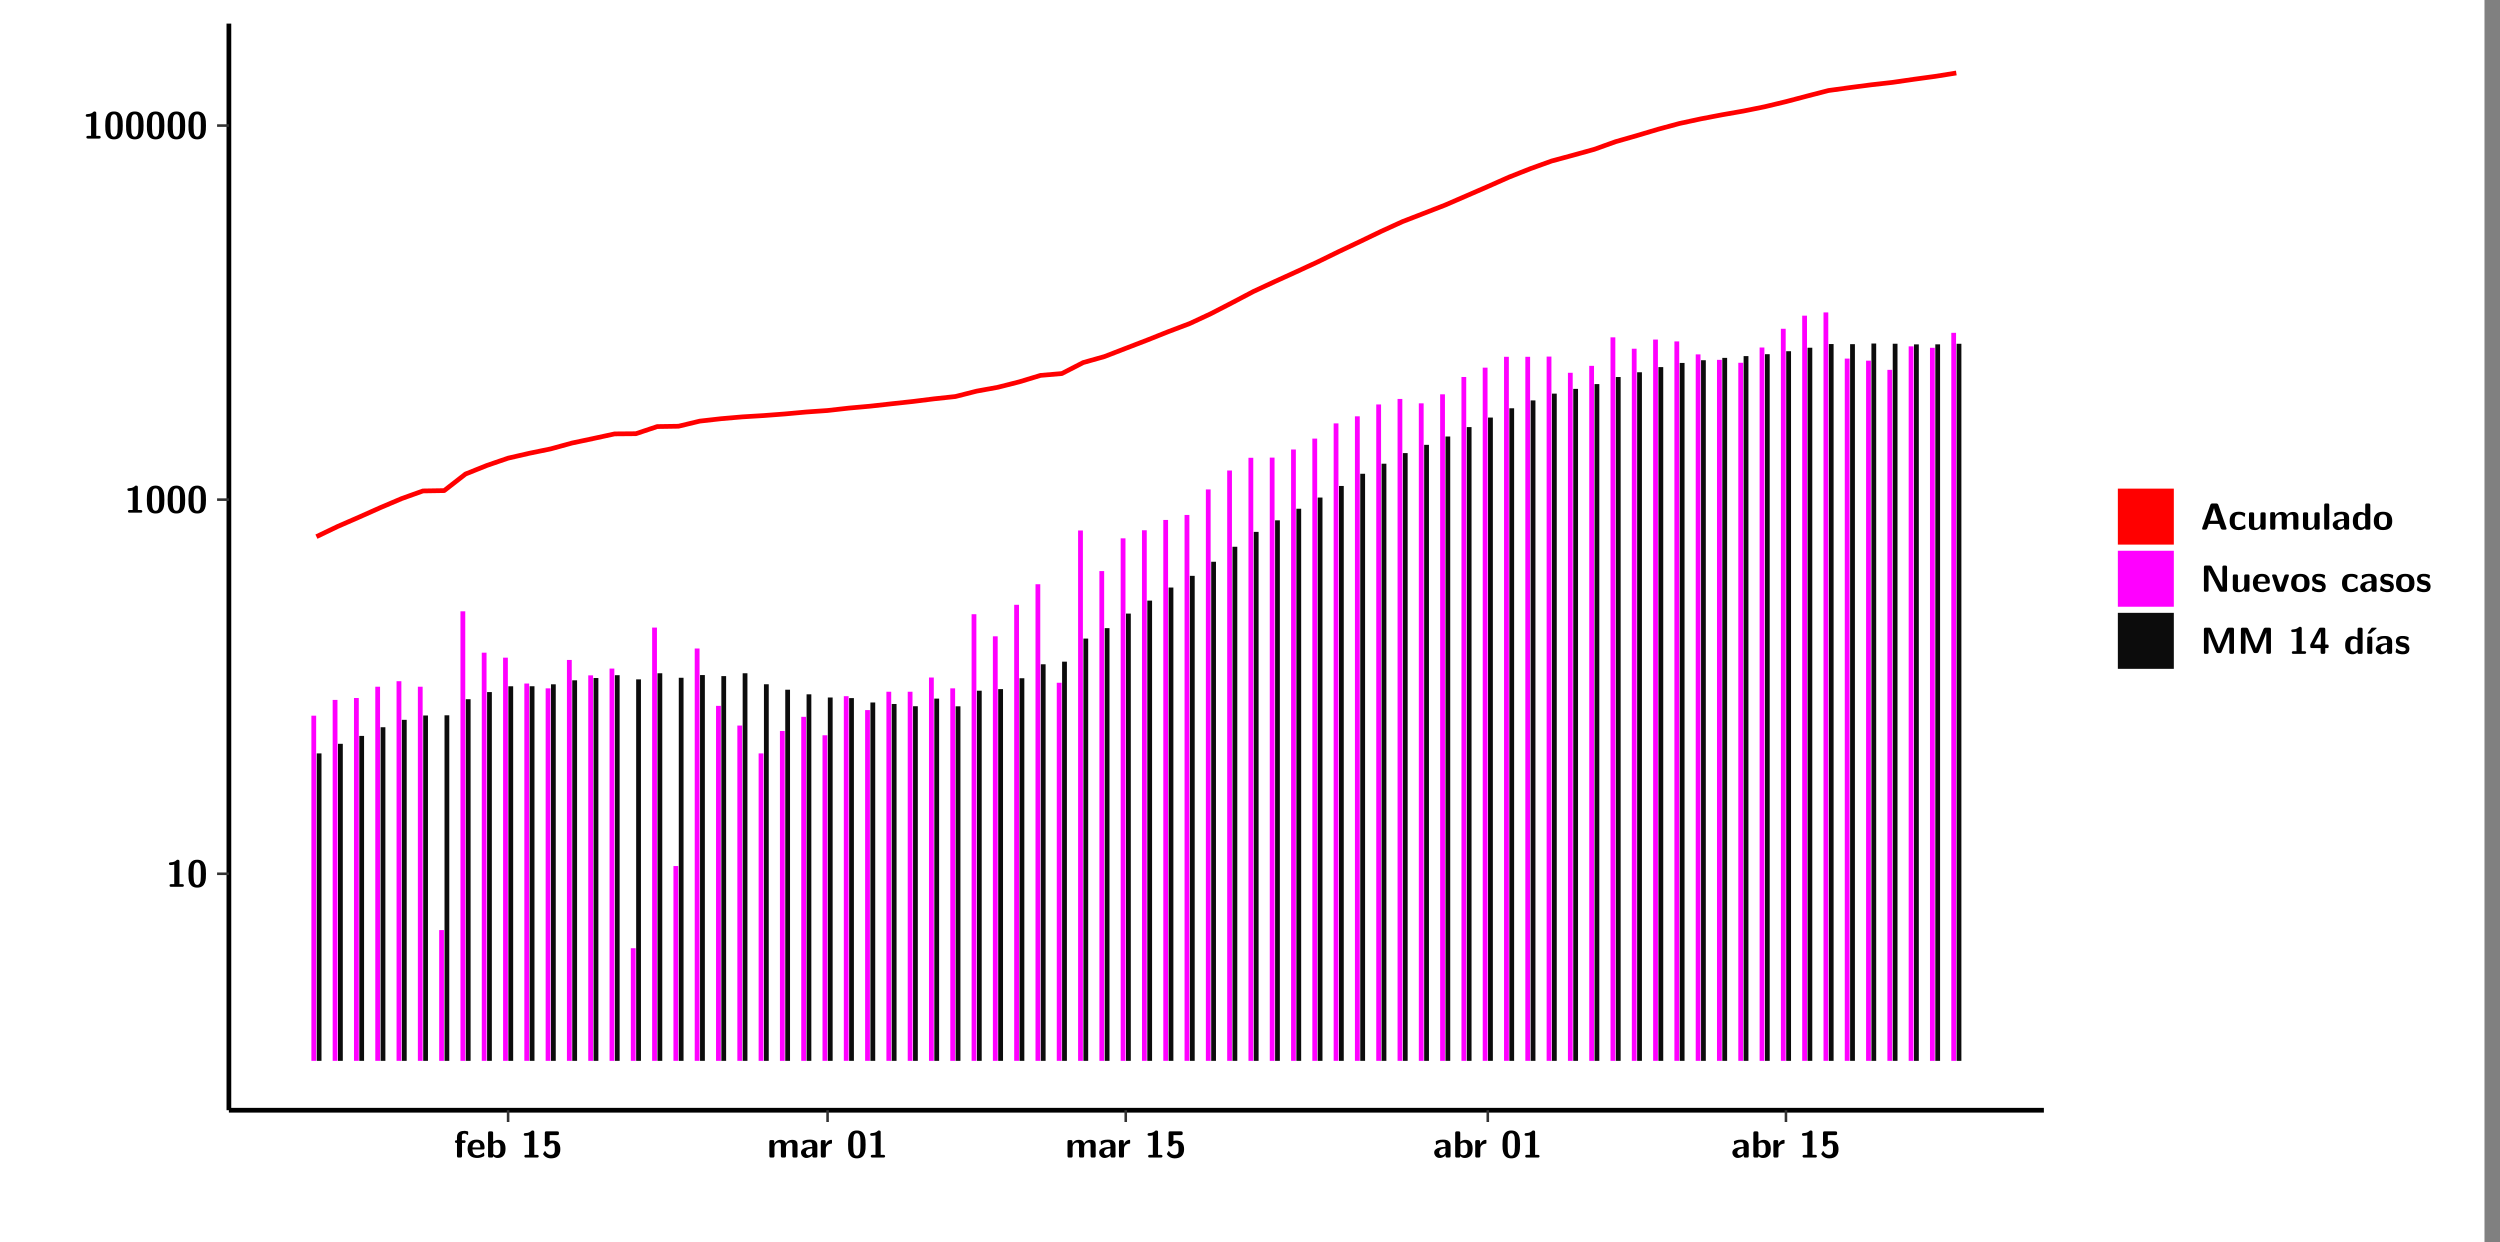 <?xml version="1.0" encoding="UTF-8"?>
<svg xmlns="http://www.w3.org/2000/svg" xmlns:xlink="http://www.w3.org/1999/xlink" width="579.653pt" height="288pt" viewBox="0 0 579.653 288" version="1.1">
<rect x="0" y="0" width="579.653" height="288" fill="#808080" stroke="none"/>
<defs>
<g>
<symbol overflow="visible" id="glyph0-0">
<path style="stroke:none;" d=""/>
</symbol>
<symbol overflow="visible" id="glyph0-1">
<path style="stroke:none;" d="M 3.109 -5.859 C 3.109 -6.016 3.109 -6.281 2.719 -6.281 C 2.547 -6.281 2.516 -6.266 2.406 -6.156 C 2.25 -6.016 1.922 -5.688 1.047 -5.672 C 0.891 -5.672 0.672 -5.609 0.672 -5.359 C 0.672 -5.047 0.969 -5.047 1.094 -5.047 C 1.344 -5.047 1.656 -5.078 1.906 -5.156 L 1.906 -0.625 L 1.234 -0.625 C 1.109 -0.625 0.812 -0.625 0.812 -0.312 C 0.812 0 1.109 0 1.234 0 L 3.719 0 C 3.828 0 4.141 0 4.141 -0.312 C 4.141 -0.625 3.828 -0.625 3.719 -0.625 L 3.109 -0.625 Z M 3.109 -5.859 "/>
</symbol>
<symbol overflow="visible" id="glyph0-2">
<path style="stroke:none;" d="M 4.438 -3 C 4.438 -4.203 4.438 -6.281 2.406 -6.281 C 0.375 -6.281 0.375 -4.219 0.375 -3 C 0.375 -1.812 0.375 0.188 2.406 0.188 C 4.438 0.188 4.438 -1.781 4.438 -3 Z M 2.406 -0.438 C 1.75 -0.438 1.656 -1.25 1.625 -1.484 C 1.562 -1.953 1.562 -2.766 1.562 -3.125 C 1.562 -3.641 1.562 -4.203 1.625 -4.641 C 1.641 -4.875 1.734 -5.641 2.406 -5.641 C 3.047 -5.641 3.156 -4.906 3.188 -4.734 C 3.25 -4.281 3.25 -3.594 3.25 -3.125 C 3.25 -2.625 3.25 -1.953 3.188 -1.469 C 3.156 -1.234 3.062 -0.438 2.406 -0.438 Z M 2.406 -0.438 "/>
</symbol>
<symbol overflow="visible" id="glyph0-3">
<path style="stroke:none;" d="M 1.922 -3.391 L 2.344 -3.391 C 2.453 -3.391 2.766 -3.391 2.766 -3.703 C 2.766 -4.016 2.453 -4.016 2.344 -4.016 L 1.891 -4.016 L 1.891 -4.969 C 1.891 -5.203 1.891 -5.547 2.469 -5.547 C 2.75 -5.547 2.922 -5.469 3.094 -5.297 C 3.156 -5.234 3.188 -5.219 3.219 -5.219 C 3.344 -5.219 3.344 -5.297 3.344 -5.438 L 3.344 -5.844 C 3.344 -6.062 3.328 -6.062 3.031 -6.125 C 2.781 -6.188 2.594 -6.188 2.469 -6.188 C 1.812 -6.188 0.75 -6.031 0.75 -4.719 L 0.75 -4.016 C 0.562 -4.016 0.266 -4.016 0.266 -3.703 C 0.266 -3.391 0.562 -3.391 0.75 -3.391 L 0.75 -0.422 C 0.75 -0.109 0.844 0 1.172 0 L 1.5 0 C 1.828 0 1.922 -0.109 1.922 -0.422 Z M 1.922 -3.391 "/>
</symbol>
<symbol overflow="visible" id="glyph0-4">
<path style="stroke:none;" d="M 3.781 -1.875 C 3.984 -1.875 4.203 -1.891 4.203 -2.281 C 4.203 -3.406 3.672 -4.156 2.359 -4.156 C 0.969 -4.156 0.266 -3.375 0.266 -2.047 C 0.266 -0.609 1.109 0.094 2.484 0.094 C 2.812 0.094 3.312 0.047 3.891 -0.234 C 4.078 -0.328 4.141 -0.359 4.141 -0.469 C 4.141 -0.531 4.125 -0.781 4.109 -0.844 C 4.078 -1.125 4.062 -1.125 3.984 -1.125 C 3.953 -1.125 3.938 -1.125 3.844 -1.047 C 3.328 -0.594 2.797 -0.531 2.516 -0.531 C 1.531 -0.531 1.422 -1.312 1.391 -1.875 Z M 1.406 -2.344 C 1.422 -2.875 1.609 -3.531 2.359 -3.531 C 3.062 -3.531 3.203 -3.031 3.219 -2.344 Z M 1.406 -2.344 "/>
</symbol>
<symbol overflow="visible" id="glyph0-5">
<path style="stroke:none;" d="M 1.703 -5.656 C 1.703 -5.938 1.641 -6.078 1.281 -6.078 L 0.953 -6.078 C 0.641 -6.078 0.531 -5.984 0.531 -5.656 L 0.531 -0.422 C 0.531 -0.109 0.625 0 0.953 0 L 1.312 0 C 1.453 0 1.719 0 1.734 -0.344 C 2.125 0.094 2.578 0.094 2.719 0.094 C 4.578 0.094 4.578 -1.594 4.578 -2.031 C 4.578 -2.453 4.578 -4.109 2.938 -4.109 C 2.219 -4.109 1.781 -3.703 1.703 -3.625 Z M 1.734 -3.172 C 1.844 -3.281 2.109 -3.484 2.5 -3.484 C 3.391 -3.484 3.391 -2.672 3.391 -2.016 C 3.391 -1.375 3.391 -0.531 2.406 -0.531 C 2.047 -0.531 1.828 -0.75 1.734 -0.875 Z M 1.734 -3.172 "/>
</symbol>
<symbol overflow="visible" id="glyph0-6">
<path style="stroke:none;" d="M 1.859 -5.203 L 3.578 -5.203 C 4 -5.203 4 -5.406 4 -5.641 C 4 -5.875 4 -6.078 3.578 -6.078 L 1.141 -6.078 C 0.875 -6.078 0.734 -6.031 0.734 -5.688 L 0.734 -3 C 0.734 -2.609 0.922 -2.594 1.172 -2.594 C 1.391 -2.594 1.469 -2.594 1.594 -2.812 C 1.812 -3.141 2.109 -3.328 2.469 -3.328 C 3.047 -3.328 3.047 -2.656 3.047 -1.969 C 3.047 -1.297 3.047 -0.625 2.125 -0.625 C 1.844 -0.625 1.25 -0.703 0.906 -1.406 C 0.875 -1.453 0.844 -1.5 0.781 -1.5 C 0.719 -1.5 0.703 -1.469 0.656 -1.391 C 0.531 -1.188 0.328 -0.891 0.328 -0.828 C 0.328 -0.75 0.891 0.188 2.141 0.188 C 3.562 0.188 4.328 -0.516 4.328 -1.938 C 4.328 -3.094 3.844 -3.953 2.5 -3.953 C 2.281 -3.953 2.078 -3.922 1.859 -3.844 Z M 1.859 -5.203 "/>
</symbol>
<symbol overflow="visible" id="glyph0-7">
<path style="stroke:none;" d="M 7.062 -2.844 C 7.062 -3.75 6.672 -4.109 5.781 -4.109 C 5.156 -4.109 4.688 -3.828 4.359 -3.25 C 4.219 -4.078 3.484 -4.109 3.109 -4.109 C 2.938 -4.109 2.578 -4.109 2.188 -3.828 C 1.906 -3.625 1.734 -3.344 1.672 -3.203 L 1.672 -3.641 C 1.672 -3.922 1.609 -4.062 1.25 -4.062 L 0.953 -4.062 C 0.625 -4.062 0.531 -3.969 0.531 -3.641 L 0.531 -0.422 C 0.531 -0.109 0.625 0 0.953 0 L 1.297 0 C 1.625 0 1.719 -0.109 1.719 -0.422 L 1.719 -2.359 C 1.719 -3.141 2.25 -3.484 2.688 -3.484 C 3.109 -3.484 3.203 -3.297 3.203 -2.828 L 3.203 -0.422 C 3.203 -0.109 3.297 0 3.625 0 L 3.969 0 C 4.297 0 4.391 -0.109 4.391 -0.422 L 4.391 -2.359 C 4.391 -3.141 4.922 -3.484 5.359 -3.484 C 5.781 -3.484 5.875 -3.297 5.875 -2.828 L 5.875 -0.422 C 5.875 -0.109 5.969 0 6.297 0 L 6.641 0 C 6.984 0 7.062 -0.109 7.062 -0.422 Z M 7.062 -2.844 "/>
</symbol>
<symbol overflow="visible" id="glyph0-8">
<path style="stroke:none;" d="M 4.062 -2.766 C 4.062 -4.156 2.734 -4.156 2.297 -4.156 C 1.891 -4.156 1.453 -4.125 0.859 -3.891 C 0.672 -3.797 0.625 -3.781 0.625 -3.688 C 0.625 -3.625 0.688 -3.109 0.688 -3.047 C 0.703 -2.984 0.75 -2.938 0.812 -2.938 C 0.844 -2.938 0.875 -2.969 0.906 -3 C 1.281 -3.391 1.719 -3.578 2.266 -3.578 C 2.734 -3.578 2.875 -3.297 2.875 -2.781 L 2.875 -2.469 C 2.562 -2.469 0.266 -2.453 0.266 -1.172 C 0.266 -0.547 0.766 0.094 1.531 0.094 C 1.828 0.094 2.484 0.016 2.906 -0.594 L 2.906 -0.422 C 2.906 -0.141 2.969 0 3.328 0 L 3.641 0 C 3.984 0 4.062 -0.109 4.062 -0.422 Z M 2.875 -1.344 C 2.875 -0.531 2.047 -0.531 2.016 -0.531 C 1.641 -0.531 1.406 -0.844 1.406 -1.188 C 1.406 -2.047 2.625 -2.109 2.875 -2.109 Z M 2.875 -1.344 "/>
</symbol>
<symbol overflow="visible" id="glyph0-9">
<path style="stroke:none;" d="M 1.703 -2.016 C 1.703 -2.844 2.391 -3.188 2.938 -3.219 C 3.109 -3.234 3.125 -3.234 3.125 -3.469 L 3.125 -3.875 C 3.125 -4.047 3.125 -4.109 2.969 -4.109 C 2.719 -4.109 2.078 -4.031 1.672 -3.078 L 1.656 -3.078 L 1.656 -3.641 C 1.656 -3.922 1.594 -4.062 1.234 -4.062 L 0.953 -4.062 C 0.641 -4.062 0.531 -3.969 0.531 -3.641 L 0.531 -0.422 C 0.531 -0.109 0.625 0 0.953 0 L 1.281 0 C 1.609 0 1.703 -0.109 1.703 -0.422 Z M 1.703 -2.016 "/>
</symbol>
<symbol overflow="visible" id="glyph0-10">
<path style="stroke:none;" d="M 4.156 -5.703 C 4.031 -6.078 3.766 -6.078 3.594 -6.078 L 2.828 -6.078 C 2.641 -6.078 2.391 -6.078 2.266 -5.703 L 0.406 -0.406 C 0.375 -0.297 0.375 -0.281 0.375 -0.234 C 0.375 0 0.594 0 0.703 0 L 1.031 0 C 1.188 0 1.453 0 1.578 -0.344 L 1.922 -1.328 L 4.344 -1.328 L 4.641 -0.484 C 4.75 -0.172 4.812 0 5.234 0 L 5.703 0 C 5.828 0 6.047 0 6.047 -0.234 C 6.047 -0.281 6.047 -0.297 6 -0.406 Z M 2.812 -3.938 C 2.938 -4.328 3.062 -4.656 3.125 -4.969 L 3.141 -4.969 C 3.188 -4.766 3.188 -4.75 3.25 -4.547 L 4.078 -2.078 L 2.188 -2.078 Z M 2.812 -3.938 "/>
</symbol>
<symbol overflow="visible" id="glyph0-11">
<path style="stroke:none;" d="M 4 -0.438 C 4 -0.531 3.969 -0.938 3.953 -1.047 C 3.953 -1.078 3.938 -1.172 3.844 -1.172 C 3.812 -1.172 3.797 -1.172 3.703 -1.078 C 3.562 -0.953 3.141 -0.594 2.422 -0.594 C 1.516 -0.594 1.516 -1.469 1.516 -2.031 C 1.516 -2.75 1.562 -3.484 2.453 -3.484 C 3.031 -3.484 3.266 -3.344 3.578 -3.078 C 3.688 -2.984 3.703 -2.984 3.734 -2.984 C 3.828 -2.984 3.844 -3.062 3.844 -3.094 C 3.859 -3.172 3.953 -3.656 3.953 -3.703 C 3.953 -3.781 3.891 -3.812 3.75 -3.891 C 3.328 -4.078 3.062 -4.156 2.453 -4.156 C 1.141 -4.156 0.328 -3.547 0.328 -2.016 C 0.328 -0.562 1.078 0.094 2.406 0.094 C 2.641 0.094 3.172 0.094 3.75 -0.203 C 4 -0.344 4 -0.344 4 -0.438 Z M 4 -0.438 "/>
</symbol>
<symbol overflow="visible" id="glyph0-12">
<path style="stroke:none;" d="M 4.391 -3.594 C 4.391 -3.875 4.328 -4.016 3.969 -4.016 L 3.609 -4.016 C 3.281 -4.016 3.188 -3.906 3.188 -3.594 L 3.188 -1.516 C 3.188 -0.938 2.891 -0.438 2.266 -0.438 C 1.766 -0.438 1.719 -0.562 1.719 -1.031 L 1.719 -3.594 C 1.719 -3.875 1.656 -4.016 1.297 -4.016 L 0.953 -4.016 C 0.625 -4.016 0.531 -3.922 0.531 -3.594 L 0.531 -1.109 C 0.531 -0.172 1.031 0.094 1.953 0.094 C 2.188 0.094 2.812 0.094 3.219 -0.656 L 3.219 -0.422 C 3.219 -0.141 3.281 0 3.641 0 L 3.969 0 C 4.297 0 4.391 -0.109 4.391 -0.422 Z M 4.391 -3.594 "/>
</symbol>
<symbol overflow="visible" id="glyph0-13">
<path style="stroke:none;" d="M 1.703 -5.656 C 1.703 -5.938 1.641 -6.078 1.281 -6.078 L 0.953 -6.078 C 0.641 -6.078 0.531 -5.984 0.531 -5.656 L 0.531 -0.422 C 0.531 -0.109 0.625 0 0.953 0 L 1.281 0 C 1.609 0 1.703 -0.109 1.703 -0.422 Z M 1.703 -5.656 "/>
</symbol>
<symbol overflow="visible" id="glyph0-14">
<path style="stroke:none;" d="M 4.375 -5.656 C 4.375 -5.938 4.312 -6.078 3.953 -6.078 L 3.625 -6.078 C 3.297 -6.078 3.203 -5.969 3.203 -5.656 L 3.203 -3.672 C 2.812 -4.047 2.375 -4.109 2.109 -4.109 C 0.328 -4.109 0.328 -2.422 0.328 -2 C 0.328 -1.594 0.328 0.094 2.062 0.094 C 2.422 0.094 2.812 -0.016 3.188 -0.406 C 3.188 -0.094 3.297 0 3.609 0 L 3.953 0 C 4.281 0 4.375 -0.109 4.375 -0.422 Z M 3.188 -1.094 C 3.188 -0.953 3.188 -0.875 2.922 -0.688 C 2.703 -0.547 2.5 -0.531 2.406 -0.531 C 1.516 -0.531 1.516 -1.344 1.516 -2 C 1.516 -2.656 1.516 -3.484 2.5 -3.484 C 2.75 -3.484 2.984 -3.391 3.188 -3.203 Z M 3.188 -1.094 "/>
</symbol>
<symbol overflow="visible" id="glyph0-15">
<path style="stroke:none;" d="M 4.547 -1.969 C 4.547 -3.406 3.844 -4.156 2.406 -4.156 C 0.953 -4.156 0.266 -3.391 0.266 -1.969 C 0.266 -0.547 1.031 0.094 2.406 0.094 C 3.781 0.094 4.547 -0.531 4.547 -1.969 Z M 2.406 -0.594 C 1.469 -0.594 1.469 -1.375 1.469 -2.078 C 1.469 -2.75 1.469 -3.531 2.406 -3.531 C 3.344 -3.531 3.344 -2.766 3.344 -2.078 C 3.344 -1.391 3.344 -0.594 2.406 -0.594 Z M 2.406 -0.594 "/>
</symbol>
<symbol overflow="visible" id="glyph0-16">
<path style="stroke:none;" d="M 2.656 -5.734 C 2.469 -6.078 2.203 -6.078 2.031 -6.078 L 1.219 -6.078 C 0.906 -6.078 0.797 -5.984 0.797 -5.656 L 0.797 -0.422 C 0.797 -0.109 0.891 0 1.219 0 L 1.453 0 C 1.781 0 1.875 -0.109 1.875 -0.422 L 1.875 -5.016 L 1.891 -5.016 L 4.297 -0.344 C 4.484 0 4.75 0 4.922 0 L 5.734 0 C 6.062 0 6.156 -0.109 6.156 -0.422 L 6.156 -5.656 C 6.156 -5.938 6.094 -6.078 5.734 -6.078 L 5.5 -6.078 C 5.156 -6.078 5.078 -5.969 5.078 -5.656 L 5.078 -1.062 L 5.062 -1.062 Z M 2.656 -5.734 "/>
</symbol>
<symbol overflow="visible" id="glyph0-17">
<path style="stroke:none;" d="M 4.109 -3.609 C 4.141 -3.719 4.141 -3.75 4.141 -3.766 C 4.141 -4.016 3.922 -4.016 3.797 -4.016 L 3.609 -4.016 C 3.25 -4.016 3.141 -3.891 3.062 -3.641 L 2.203 -0.984 L 1.328 -3.641 C 1.266 -3.828 1.203 -4.016 0.781 -4.016 L 0.578 -4.016 C 0.453 -4.016 0.234 -4.016 0.234 -3.766 C 0.234 -3.75 0.234 -3.719 0.266 -3.609 L 1.312 -0.375 C 1.438 0 1.703 0 1.859 0 L 2.5 0 C 2.672 0 2.938 0 3.062 -0.375 Z M 4.109 -3.609 "/>
</symbol>
<symbol overflow="visible" id="glyph0-18">
<path style="stroke:none;" d="M 3.469 -1.234 C 3.469 -1.734 3.203 -2.031 3.047 -2.172 C 2.703 -2.484 2.391 -2.547 2.031 -2.609 C 1.547 -2.703 1.188 -2.766 1.188 -3.109 C 1.188 -3.469 1.484 -3.547 1.828 -3.547 C 2.406 -3.547 2.719 -3.328 2.953 -3.125 C 3.047 -3.047 3.062 -3.047 3.094 -3.047 C 3.188 -3.047 3.203 -3.125 3.203 -3.156 C 3.219 -3.219 3.312 -3.719 3.312 -3.766 C 3.312 -3.906 2.844 -4.031 2.75 -4.062 C 2.406 -4.156 2.125 -4.156 1.891 -4.156 C 1.5 -4.156 0.328 -4.156 0.328 -2.906 C 0.328 -2.484 0.516 -2.219 0.75 -2 C 1.062 -1.734 1.406 -1.672 1.906 -1.562 C 2.156 -1.531 2.609 -1.453 2.609 -1.062 C 2.609 -0.656 2.266 -0.594 1.922 -0.594 C 1.531 -0.594 1.047 -0.703 0.625 -1.188 C 0.594 -1.234 0.562 -1.266 0.516 -1.266 C 0.422 -1.266 0.406 -1.188 0.391 -1.125 C 0.375 -1.016 0.266 -0.516 0.266 -0.422 C 0.266 -0.266 0.922 -0.062 0.922 -0.047 C 1.406 0.094 1.766 0.094 1.922 0.094 C 2.359 0.094 3.469 0.062 3.469 -1.234 Z M 3.469 -1.234 "/>
</symbol>
<symbol overflow="visible" id="glyph0-19">
<path style="stroke:none;" d="M 4.859 -2.859 C 4.688 -2.422 4.359 -1.609 4.281 -1.312 C 4.203 -1.625 3.844 -2.484 3.656 -2.953 L 2.531 -5.719 C 2.391 -6.078 2.109 -6.078 1.953 -6.078 L 1.219 -6.078 C 0.906 -6.078 0.797 -5.984 0.797 -5.656 L 0.797 -0.422 C 0.797 -0.109 0.891 0 1.219 0 L 1.453 0 C 1.781 0 1.875 -0.109 1.875 -0.422 L 1.875 -4.953 L 1.891 -4.953 C 1.984 -4.562 2.375 -3.578 2.578 -3.062 L 3.609 -0.562 C 3.766 -0.188 3.969 -0.188 4.266 -0.188 C 4.562 -0.188 4.781 -0.188 4.938 -0.562 L 6.062 -3.328 C 6.141 -3.531 6.625 -4.719 6.672 -4.953 L 6.688 -4.953 L 6.688 -0.422 C 6.688 -0.141 6.75 0 7.109 0 L 7.344 0 C 7.672 0 7.766 -0.109 7.766 -0.422 L 7.766 -5.656 C 7.766 -5.938 7.703 -6.078 7.344 -6.078 L 6.609 -6.078 C 6.391 -6.078 6.172 -6.062 6.016 -5.703 Z M 4.859 -2.859 "/>
</symbol>
<symbol overflow="visible" id="glyph0-20">
<path style="stroke:none;" d="M 0.344 -2.297 C 0.266 -2.172 0.266 -2.141 0.266 -1.984 L 0.266 -1.766 C 0.266 -1.484 0.328 -1.344 0.688 -1.344 L 2.672 -1.344 L 2.672 -0.422 C 2.672 -0.141 2.719 0 3.078 0 L 3.328 0 C 3.656 0 3.75 -0.109 3.75 -0.422 L 3.75 -1.344 L 4.125 -1.344 C 4.391 -1.344 4.547 -1.406 4.547 -1.75 C 4.547 -2.078 4.422 -2.172 4.125 -2.172 L 3.75 -2.172 L 3.75 -5.656 C 3.75 -5.984 3.656 -6.078 3.328 -6.078 L 2.688 -6.078 C 2.531 -6.078 2.391 -6.078 2.281 -5.875 Z M 1.188 -2.172 C 2.578 -4.75 2.672 -5.016 2.703 -5.156 L 2.719 -5.156 L 2.719 -2.172 Z M 1.188 -2.172 "/>
</symbol>
<symbol overflow="visible" id="glyph0-21">
<path style="stroke:none;" d="M 3.906 -5.844 C 3.953 -5.875 4 -5.922 4 -5.969 C 4 -6.078 3.906 -6.078 3.766 -6.078 L 3.047 -6.078 C 2.875 -6.078 2.859 -6.078 2.781 -5.984 L 2.031 -4.953 C 1.953 -4.859 1.953 -4.844 1.953 -4.828 C 1.953 -4.703 2.047 -4.703 2.188 -4.703 L 2.516 -4.703 Z M 3.906 -5.844 "/>
</symbol>
<symbol overflow="visible" id="glyph0-22">
<path style="stroke:none;" d="M 1.703 -3.594 C 1.703 -3.875 1.641 -4.016 1.281 -4.016 L 0.953 -4.016 C 0.641 -4.016 0.531 -3.922 0.531 -3.594 L 0.531 -0.422 C 0.531 -0.109 0.625 0 0.953 0 L 1.281 0 C 1.609 0 1.703 -0.109 1.703 -0.422 Z M 1.703 -3.594 "/>
</symbol>
</g>
<clipPath id="clip1">
  <path d="M 0 0 L 576.008 0 L 576.008 288 L 0 288 Z M 0 0 "/>
</clipPath>
<clipPath id="clip2">
  <path d="M 53.07 5.477 L 473.898 5.477 L 473.898 257.414 L 53.07 257.414 Z M 53.07 5.477 "/>
</clipPath>
</defs>
<g id="surface1">
<g clip-path="url(#clip1)" clip-rule="nonzero">
<path style="fill-rule:nonzero;fill:rgb(100%,100%,100%);fill-opacity:1;stroke-width:0.598;stroke-linecap:round;stroke-linejoin:round;stroke:rgb(100%,100%,100%);stroke-opacity:1;stroke-miterlimit:10;" d="M 0 0 L 0 288.004 L 576.008 288.004 L 576.008 0 Z M 0 0 " transform="matrix(1,0,0,-1,0,288)"/>
</g>
<g clip-path="url(#clip2)" clip-rule="nonzero">
<path style=" stroke:none;fill-rule:nonzero;fill:rgb(100%,100%,100%);fill-opacity:1;" d="M 53.07 257.414 L 53.07 5.477 L 473.898 5.477 L 473.898 257.414 Z M 53.07 257.414 "/>
</g>
<path style=" stroke:none;fill-rule:nonzero;fill:rgb(100%,0%,100%);fill-opacity:1;" d="M 72.199 245.969 L 72.199 165.938 L 73.305 165.938 L 73.305 245.969 Z M 72.199 245.969 "/>
<path style=" stroke:none;fill-rule:nonzero;fill:rgb(4.999%,4.999%,4.999%);fill-opacity:1;" d="M 73.438 245.969 L 73.438 174.684 L 74.543 174.684 L 74.543 245.969 Z M 73.438 245.969 "/>
<path style=" stroke:none;fill-rule:nonzero;fill:rgb(100%,0%,100%);fill-opacity:1;" d="M 77.133 245.969 L 77.133 162.281 L 78.246 162.281 L 78.246 245.969 Z M 77.133 245.969 "/>
<path style=" stroke:none;fill-rule:nonzero;fill:rgb(4.999%,4.999%,4.999%);fill-opacity:1;" d="M 78.367 245.969 L 78.367 172.461 L 79.484 172.461 L 79.484 245.969 Z M 78.367 245.969 "/>
<path style=" stroke:none;fill-rule:nonzero;fill:rgb(100%,0%,100%);fill-opacity:1;" d="M 82.074 245.969 L 82.074 161.84 L 83.188 161.84 L 83.188 245.969 Z M 82.074 245.969 "/>
<path style=" stroke:none;fill-rule:nonzero;fill:rgb(4.999%,4.999%,4.999%);fill-opacity:1;" d="M 83.309 245.969 L 83.309 170.629 L 84.414 170.629 L 84.414 245.969 Z M 83.309 245.969 "/>
<path style=" stroke:none;fill-rule:nonzero;fill:rgb(100%,0%,100%);fill-opacity:1;" d="M 87.016 245.969 L 87.016 159.223 L 88.121 159.223 L 88.121 245.969 Z M 87.016 245.969 "/>
<path style=" stroke:none;fill-rule:nonzero;fill:rgb(4.999%,4.999%,4.999%);fill-opacity:1;" d="M 88.25 245.969 L 88.25 168.617 L 89.355 168.617 L 89.355 245.969 Z M 88.25 245.969 "/>
<path style=" stroke:none;fill-rule:nonzero;fill:rgb(100%,0%,100%);fill-opacity:1;" d="M 91.945 245.969 L 91.945 157.945 L 93.062 157.945 L 93.062 245.969 Z M 91.945 245.969 "/>
<path style=" stroke:none;fill-rule:nonzero;fill:rgb(4.999%,4.999%,4.999%);fill-opacity:1;" d="M 93.184 245.969 L 93.184 166.902 L 94.297 166.902 L 94.297 245.969 Z M 93.184 245.969 "/>
<path style=" stroke:none;fill-rule:nonzero;fill:rgb(100%,0%,100%);fill-opacity:1;" d="M 96.887 245.969 L 96.887 159.223 L 97.992 159.223 L 97.992 245.969 Z M 96.887 245.969 "/>
<path style=" stroke:none;fill-rule:nonzero;fill:rgb(4.999%,4.999%,4.999%);fill-opacity:1;" d="M 98.125 245.969 L 98.125 165.895 L 99.23 165.895 L 99.23 245.969 Z M 98.125 245.969 "/>
<path style=" stroke:none;fill-rule:nonzero;fill:rgb(100%,0%,100%);fill-opacity:1;" d="M 101.828 245.969 L 101.828 215.648 L 102.934 215.648 L 102.934 245.969 Z M 101.828 245.969 "/>
<path style=" stroke:none;fill-rule:nonzero;fill:rgb(4.999%,4.999%,4.999%);fill-opacity:1;" d="M 103.066 245.969 L 103.066 165.848 L 104.172 165.848 L 104.172 245.969 Z M 103.066 245.969 "/>
<path style=" stroke:none;fill-rule:nonzero;fill:rgb(100%,0%,100%);fill-opacity:1;" d="M 106.762 245.969 L 106.762 141.738 L 107.875 141.738 L 107.875 245.969 Z M 106.762 245.969 "/>
<path style=" stroke:none;fill-rule:nonzero;fill:rgb(4.999%,4.999%,4.999%);fill-opacity:1;" d="M 107.996 245.969 L 107.996 162.121 L 109.113 162.121 L 109.113 245.969 Z M 107.996 245.969 "/>
<path style=" stroke:none;fill-rule:nonzero;fill:rgb(100%,0%,100%);fill-opacity:1;" d="M 111.703 245.969 L 111.703 151.332 L 112.809 151.332 L 112.809 245.969 Z M 111.703 245.969 "/>
<path style=" stroke:none;fill-rule:nonzero;fill:rgb(4.999%,4.999%,4.999%);fill-opacity:1;" d="M 112.938 245.969 L 112.938 160.465 L 114.043 160.465 L 114.043 245.969 Z M 112.938 245.969 "/>
<path style=" stroke:none;fill-rule:nonzero;fill:rgb(100%,0%,100%);fill-opacity:1;" d="M 116.645 245.969 L 116.645 152.488 L 117.75 152.488 L 117.75 245.969 Z M 116.645 245.969 "/>
<path style=" stroke:none;fill-rule:nonzero;fill:rgb(4.999%,4.999%,4.999%);fill-opacity:1;" d="M 117.871 245.969 L 117.871 159.121 L 118.984 159.121 L 118.984 245.969 Z M 117.871 245.969 "/>
<path style=" stroke:none;fill-rule:nonzero;fill:rgb(100%,0%,100%);fill-opacity:1;" d="M 121.574 245.969 L 121.574 158.484 L 122.691 158.484 L 122.691 245.969 Z M 121.574 245.969 "/>
<path style=" stroke:none;fill-rule:nonzero;fill:rgb(4.999%,4.999%,4.999%);fill-opacity:1;" d="M 122.812 245.969 L 122.812 159.113 L 123.926 159.113 L 123.926 245.969 Z M 122.812 245.969 "/>
<path style=" stroke:none;fill-rule:nonzero;fill:rgb(100%,0%,100%);fill-opacity:1;" d="M 126.516 245.969 L 126.516 159.602 L 127.625 159.602 L 127.625 245.969 Z M 126.516 245.969 "/>
<path style=" stroke:none;fill-rule:nonzero;fill:rgb(4.999%,4.999%,4.999%);fill-opacity:1;" d="M 127.754 245.969 L 127.754 158.664 L 128.859 158.664 L 128.859 245.969 Z M 127.754 245.969 "/>
<path style=" stroke:none;fill-rule:nonzero;fill:rgb(100%,0%,100%);fill-opacity:1;" d="M 131.449 245.969 L 131.449 153.016 L 132.566 153.016 L 132.566 245.969 Z M 131.449 245.969 "/>
<path style=" stroke:none;fill-rule:nonzero;fill:rgb(4.999%,4.999%,4.999%);fill-opacity:1;" d="M 132.684 245.969 L 132.684 157.738 L 133.801 157.738 L 133.801 245.969 Z M 132.684 245.969 "/>
<path style=" stroke:none;fill-rule:nonzero;fill:rgb(100%,0%,100%);fill-opacity:1;" d="M 136.391 245.969 L 136.391 156.59 L 137.508 156.59 L 137.508 245.969 Z M 136.391 245.969 "/>
<path style=" stroke:none;fill-rule:nonzero;fill:rgb(4.999%,4.999%,4.999%);fill-opacity:1;" d="M 137.625 245.969 L 137.625 157.207 L 138.742 157.207 L 138.742 245.969 Z M 137.625 245.969 "/>
<path style=" stroke:none;fill-rule:nonzero;fill:rgb(100%,0%,100%);fill-opacity:1;" d="M 141.332 245.969 L 141.332 155.016 L 142.438 155.016 L 142.438 245.969 Z M 141.332 245.969 "/>
<path style=" stroke:none;fill-rule:nonzero;fill:rgb(4.999%,4.999%,4.999%);fill-opacity:1;" d="M 142.566 245.969 L 142.566 156.551 L 143.672 156.551 L 143.672 245.969 Z M 142.566 245.969 "/>
<path style=" stroke:none;fill-rule:nonzero;fill:rgb(100%,0%,100%);fill-opacity:1;" d="M 146.262 245.969 L 146.262 219.855 L 147.379 219.855 L 147.379 245.969 Z M 146.262 245.969 "/>
<path style=" stroke:none;fill-rule:nonzero;fill:rgb(4.999%,4.999%,4.999%);fill-opacity:1;" d="M 147.5 245.969 L 147.5 157.52 L 148.613 157.52 L 148.613 245.969 Z M 147.5 245.969 "/>
<path style=" stroke:none;fill-rule:nonzero;fill:rgb(100%,0%,100%);fill-opacity:1;" d="M 151.203 245.969 L 151.203 145.512 L 152.32 145.512 L 152.32 245.969 Z M 151.203 245.969 "/>
<path style=" stroke:none;fill-rule:nonzero;fill:rgb(4.999%,4.999%,4.999%);fill-opacity:1;" d="M 152.441 245.969 L 152.441 156.102 L 153.555 156.102 L 153.555 245.969 Z M 152.441 245.969 "/>
<path style=" stroke:none;fill-rule:nonzero;fill:rgb(100%,0%,100%);fill-opacity:1;" d="M 156.145 245.969 L 156.145 200.797 L 157.254 200.797 L 157.254 245.969 Z M 156.145 245.969 "/>
<path style=" stroke:none;fill-rule:nonzero;fill:rgb(4.999%,4.999%,4.999%);fill-opacity:1;" d="M 157.383 245.969 L 157.383 157.148 L 158.488 157.148 L 158.488 245.969 Z M 157.383 245.969 "/>
<path style=" stroke:none;fill-rule:nonzero;fill:rgb(100%,0%,100%);fill-opacity:1;" d="M 161.078 245.969 L 161.078 150.363 L 162.195 150.363 L 162.195 245.969 Z M 161.078 245.969 "/>
<path style=" stroke:none;fill-rule:nonzero;fill:rgb(4.999%,4.999%,4.999%);fill-opacity:1;" d="M 162.312 245.969 L 162.312 156.52 L 163.43 156.52 L 163.43 245.969 Z M 162.312 245.969 "/>
<path style=" stroke:none;fill-rule:nonzero;fill:rgb(100%,0%,100%);fill-opacity:1;" d="M 166.02 245.969 L 166.02 163.664 L 167.137 163.664 L 167.137 245.969 Z M 166.02 245.969 "/>
<path style=" stroke:none;fill-rule:nonzero;fill:rgb(4.999%,4.999%,4.999%);fill-opacity:1;" d="M 167.254 245.969 L 167.254 156.762 L 168.359 156.762 L 168.359 245.969 Z M 167.254 245.969 "/>
<path style=" stroke:none;fill-rule:nonzero;fill:rgb(100%,0%,100%);fill-opacity:1;" d="M 170.961 245.969 L 170.961 168.227 L 172.066 168.227 L 172.066 245.969 Z M 170.961 245.969 "/>
<path style=" stroke:none;fill-rule:nonzero;fill:rgb(4.999%,4.999%,4.999%);fill-opacity:1;" d="M 172.195 245.969 L 172.195 156.102 L 173.301 156.102 L 173.301 245.969 Z M 172.195 245.969 "/>
<path style=" stroke:none;fill-rule:nonzero;fill:rgb(100%,0%,100%);fill-opacity:1;" d="M 175.895 245.969 L 175.895 174.684 L 177.008 174.684 L 177.008 245.969 Z M 175.895 245.969 "/>
<path style=" stroke:none;fill-rule:nonzero;fill:rgb(4.999%,4.999%,4.999%);fill-opacity:1;" d="M 177.129 245.969 L 177.129 158.652 L 178.242 158.652 L 178.242 245.969 Z M 177.129 245.969 "/>
<path style=" stroke:none;fill-rule:nonzero;fill:rgb(100%,0%,100%);fill-opacity:1;" d="M 180.836 245.969 L 180.836 169.484 L 181.941 169.484 L 181.941 245.969 Z M 180.836 245.969 "/>
<path style=" stroke:none;fill-rule:nonzero;fill:rgb(4.999%,4.999%,4.999%);fill-opacity:1;" d="M 182.07 245.969 L 182.07 159.918 L 183.176 159.918 L 183.176 245.969 Z M 182.07 245.969 "/>
<path style=" stroke:none;fill-rule:nonzero;fill:rgb(100%,0%,100%);fill-opacity:1;" d="M 185.777 245.969 L 185.777 166.207 L 186.883 166.207 L 186.883 245.969 Z M 185.777 245.969 "/>
<path style=" stroke:none;fill-rule:nonzero;fill:rgb(4.999%,4.999%,4.999%);fill-opacity:1;" d="M 187.012 245.969 L 187.012 160.984 L 188.117 160.984 L 188.117 245.969 Z M 187.012 245.969 "/>
<path style=" stroke:none;fill-rule:nonzero;fill:rgb(100%,0%,100%);fill-opacity:1;" d="M 190.707 245.969 L 190.707 170.48 L 191.824 170.48 L 191.824 245.969 Z M 190.707 245.969 "/>
<path style=" stroke:none;fill-rule:nonzero;fill:rgb(4.999%,4.999%,4.999%);fill-opacity:1;" d="M 191.941 245.969 L 191.941 161.723 L 193.059 161.723 L 193.059 245.969 Z M 191.941 245.969 "/>
<path style=" stroke:none;fill-rule:nonzero;fill:rgb(100%,0%,100%);fill-opacity:1;" d="M 195.648 245.969 L 195.648 161.414 L 196.754 161.414 L 196.754 245.969 Z M 195.648 245.969 "/>
<path style=" stroke:none;fill-rule:nonzero;fill:rgb(4.999%,4.999%,4.999%);fill-opacity:1;" d="M 196.883 245.969 L 196.883 161.863 L 197.988 161.863 L 197.988 245.969 Z M 196.883 245.969 "/>
<path style=" stroke:none;fill-rule:nonzero;fill:rgb(100%,0%,100%);fill-opacity:1;" d="M 200.59 245.969 L 200.59 164.641 L 201.695 164.641 L 201.695 245.969 Z M 200.59 245.969 "/>
<path style=" stroke:none;fill-rule:nonzero;fill:rgb(4.999%,4.999%,4.999%);fill-opacity:1;" d="M 201.816 245.969 L 201.816 162.879 L 202.93 162.879 L 202.93 245.969 Z M 201.816 245.969 "/>
<path style=" stroke:none;fill-rule:nonzero;fill:rgb(100%,0%,100%);fill-opacity:1;" d="M 205.523 245.969 L 205.523 160.387 L 206.637 160.387 L 206.637 245.969 Z M 205.523 245.969 "/>
<path style=" stroke:none;fill-rule:nonzero;fill:rgb(4.999%,4.999%,4.999%);fill-opacity:1;" d="M 206.758 245.969 L 206.758 163.227 L 207.875 163.227 L 207.875 245.969 Z M 206.758 245.969 "/>
<path style=" stroke:none;fill-rule:nonzero;fill:rgb(100%,0%,100%);fill-opacity:1;" d="M 210.465 245.969 L 210.465 160.387 L 211.57 160.387 L 211.57 245.969 Z M 210.465 245.969 "/>
<path style=" stroke:none;fill-rule:nonzero;fill:rgb(4.999%,4.999%,4.999%);fill-opacity:1;" d="M 211.699 245.969 L 211.699 163.746 L 212.805 163.746 L 212.805 245.969 Z M 211.699 245.969 "/>
<path style=" stroke:none;fill-rule:nonzero;fill:rgb(100%,0%,100%);fill-opacity:1;" d="M 215.395 245.969 L 215.395 157.09 L 216.512 157.09 L 216.512 245.969 Z M 215.395 245.969 "/>
<path style=" stroke:none;fill-rule:nonzero;fill:rgb(4.999%,4.999%,4.999%);fill-opacity:1;" d="M 216.629 245.969 L 216.629 161.98 L 217.746 161.98 L 217.746 245.969 Z M 216.629 245.969 "/>
<path style=" stroke:none;fill-rule:nonzero;fill:rgb(100%,0%,100%);fill-opacity:1;" d="M 220.336 245.969 L 220.336 159.602 L 221.453 159.602 L 221.453 245.969 Z M 220.336 245.969 "/>
<path style=" stroke:none;fill-rule:nonzero;fill:rgb(4.999%,4.999%,4.999%);fill-opacity:1;" d="M 221.57 245.969 L 221.57 163.766 L 222.688 163.766 L 222.688 245.969 Z M 221.57 245.969 "/>
<path style=" stroke:none;fill-rule:nonzero;fill:rgb(100%,0%,100%);fill-opacity:1;" d="M 225.277 245.969 L 225.277 142.414 L 226.383 142.414 L 226.383 245.969 Z M 225.277 245.969 "/>
<path style=" stroke:none;fill-rule:nonzero;fill:rgb(4.999%,4.999%,4.999%);fill-opacity:1;" d="M 226.512 245.969 L 226.512 160.148 L 227.621 160.148 L 227.621 245.969 Z M 226.512 245.969 "/>
<path style=" stroke:none;fill-rule:nonzero;fill:rgb(100%,0%,100%);fill-opacity:1;" d="M 230.211 245.969 L 230.211 147.535 L 231.324 147.535 L 231.324 245.969 Z M 230.211 245.969 "/>
<path style=" stroke:none;fill-rule:nonzero;fill:rgb(4.999%,4.999%,4.999%);fill-opacity:1;" d="M 231.445 245.969 L 231.445 159.777 L 232.562 159.777 L 232.562 245.969 Z M 231.445 245.969 "/>
<path style=" stroke:none;fill-rule:nonzero;fill:rgb(100%,0%,100%);fill-opacity:1;" d="M 235.152 245.969 L 235.152 140.23 L 236.266 140.23 L 236.266 245.969 Z M 235.152 245.969 "/>
<path style=" stroke:none;fill-rule:nonzero;fill:rgb(4.999%,4.999%,4.999%);fill-opacity:1;" d="M 236.387 245.969 L 236.387 157.258 L 237.504 157.258 L 237.504 245.969 Z M 236.387 245.969 "/>
<path style=" stroke:none;fill-rule:nonzero;fill:rgb(100%,0%,100%);fill-opacity:1;" d="M 240.094 245.969 L 240.094 135.461 L 241.199 135.461 L 241.199 245.969 Z M 240.094 245.969 "/>
<path style=" stroke:none;fill-rule:nonzero;fill:rgb(4.999%,4.999%,4.999%);fill-opacity:1;" d="M 241.328 245.969 L 241.328 154.02 L 242.434 154.02 L 242.434 245.969 Z M 241.328 245.969 "/>
<path style=" stroke:none;fill-rule:nonzero;fill:rgb(100%,0%,100%);fill-opacity:1;" d="M 245.023 245.969 L 245.023 158.305 L 246.141 158.305 L 246.141 245.969 Z M 245.023 245.969 "/>
<path style=" stroke:none;fill-rule:nonzero;fill:rgb(4.999%,4.999%,4.999%);fill-opacity:1;" d="M 246.258 245.969 L 246.258 153.414 L 247.375 153.414 L 247.375 245.969 Z M 246.258 245.969 "/>
<path style=" stroke:none;fill-rule:nonzero;fill:rgb(100%,0%,100%);fill-opacity:1;" d="M 249.965 245.969 L 249.965 122.996 L 251.082 122.996 L 251.082 245.969 Z M 249.965 245.969 "/>
<path style=" stroke:none;fill-rule:nonzero;fill:rgb(4.999%,4.999%,4.999%);fill-opacity:1;" d="M 251.203 245.969 L 251.203 148.062 L 252.309 148.062 L 252.309 245.969 Z M 251.203 245.969 "/>
<path style=" stroke:none;fill-rule:nonzero;fill:rgb(100%,0%,100%);fill-opacity:1;" d="M 254.906 245.969 L 254.906 132.41 L 256.012 132.41 L 256.012 245.969 Z M 254.906 245.969 "/>
<path style=" stroke:none;fill-rule:nonzero;fill:rgb(4.999%,4.999%,4.999%);fill-opacity:1;" d="M 256.145 245.969 L 256.145 145.641 L 257.25 145.641 L 257.25 245.969 Z M 256.145 245.969 "/>
<path style=" stroke:none;fill-rule:nonzero;fill:rgb(100%,0%,100%);fill-opacity:1;" d="M 259.84 245.969 L 259.84 124.82 L 260.953 124.82 L 260.953 245.969 Z M 259.84 245.969 "/>
<path style=" stroke:none;fill-rule:nonzero;fill:rgb(4.999%,4.999%,4.999%);fill-opacity:1;" d="M 261.074 245.969 L 261.074 142.266 L 262.191 142.266 L 262.191 245.969 Z M 261.074 245.969 "/>
<path style=" stroke:none;fill-rule:nonzero;fill:rgb(100%,0%,100%);fill-opacity:1;" d="M 264.781 245.969 L 264.781 122.945 L 265.887 122.945 L 265.887 245.969 Z M 264.781 245.969 "/>
<path style=" stroke:none;fill-rule:nonzero;fill:rgb(4.999%,4.999%,4.999%);fill-opacity:1;" d="M 266.016 245.969 L 266.016 139.258 L 267.121 139.258 L 267.121 245.969 Z M 266.016 245.969 "/>
<path style=" stroke:none;fill-rule:nonzero;fill:rgb(100%,0%,100%);fill-opacity:1;" d="M 269.723 245.969 L 269.723 120.555 L 270.828 120.555 L 270.828 245.969 Z M 269.723 245.969 "/>
<path style=" stroke:none;fill-rule:nonzero;fill:rgb(4.999%,4.999%,4.999%);fill-opacity:1;" d="M 270.957 245.969 L 270.957 136.227 L 272.062 136.227 L 272.062 245.969 Z M 270.957 245.969 "/>
<path style=" stroke:none;fill-rule:nonzero;fill:rgb(100%,0%,100%);fill-opacity:1;" d="M 274.652 245.969 L 274.652 119.398 L 275.77 119.398 L 275.77 245.969 Z M 274.652 245.969 "/>
<path style=" stroke:none;fill-rule:nonzero;fill:rgb(4.999%,4.999%,4.999%);fill-opacity:1;" d="M 275.891 245.969 L 275.891 133.516 L 277.004 133.516 L 277.004 245.969 Z M 275.891 245.969 "/>
<path style=" stroke:none;fill-rule:nonzero;fill:rgb(100%,0%,100%);fill-opacity:1;" d="M 279.594 245.969 L 279.594 113.48 L 280.699 113.48 L 280.699 245.969 Z M 279.594 245.969 "/>
<path style=" stroke:none;fill-rule:nonzero;fill:rgb(4.999%,4.999%,4.999%);fill-opacity:1;" d="M 280.832 245.969 L 280.832 130.25 L 281.938 130.25 L 281.938 245.969 Z M 280.832 245.969 "/>
<path style=" stroke:none;fill-rule:nonzero;fill:rgb(100%,0%,100%);fill-opacity:1;" d="M 284.535 245.969 L 284.535 109.09 L 285.641 109.09 L 285.641 245.969 Z M 284.535 245.969 "/>
<path style=" stroke:none;fill-rule:nonzero;fill:rgb(4.999%,4.999%,4.999%);fill-opacity:1;" d="M 285.762 245.969 L 285.762 126.773 L 286.879 126.773 L 286.879 245.969 Z M 285.762 245.969 "/>
<path style=" stroke:none;fill-rule:nonzero;fill:rgb(100%,0%,100%);fill-opacity:1;" d="M 289.469 245.969 L 289.469 106.141 L 290.586 106.141 L 290.586 245.969 Z M 289.469 245.969 "/>
<path style=" stroke:none;fill-rule:nonzero;fill:rgb(4.999%,4.999%,4.999%);fill-opacity:1;" d="M 290.703 245.969 L 290.703 123.324 L 291.82 123.324 L 291.82 245.969 Z M 290.703 245.969 "/>
<path style=" stroke:none;fill-rule:nonzero;fill:rgb(100%,0%,100%);fill-opacity:1;" d="M 294.41 245.969 L 294.41 106.102 L 295.516 106.102 L 295.516 245.969 Z M 294.41 245.969 "/>
<path style=" stroke:none;fill-rule:nonzero;fill:rgb(4.999%,4.999%,4.999%);fill-opacity:1;" d="M 295.645 245.969 L 295.645 120.645 L 296.75 120.645 L 296.75 245.969 Z M 295.645 245.969 "/>
<path style=" stroke:none;fill-rule:nonzero;fill:rgb(100%,0%,100%);fill-opacity:1;" d="M 299.352 245.969 L 299.352 104.219 L 300.457 104.219 L 300.457 245.969 Z M 299.352 245.969 "/>
<path style=" stroke:none;fill-rule:nonzero;fill:rgb(4.999%,4.999%,4.999%);fill-opacity:1;" d="M 300.578 245.969 L 300.578 117.957 L 301.691 117.957 L 301.691 245.969 Z M 300.578 245.969 "/>
<path style=" stroke:none;fill-rule:nonzero;fill:rgb(100%,0%,100%);fill-opacity:1;" d="M 304.281 245.969 L 304.281 101.695 L 305.398 101.695 L 305.398 245.969 Z M 304.281 245.969 "/>
<path style=" stroke:none;fill-rule:nonzero;fill:rgb(4.999%,4.999%,4.999%);fill-opacity:1;" d="M 305.52 245.969 L 305.52 115.363 L 306.633 115.363 L 306.633 245.969 Z M 305.52 245.969 "/>
<path style=" stroke:none;fill-rule:nonzero;fill:rgb(100%,0%,100%);fill-opacity:1;" d="M 309.223 245.969 L 309.223 98.168 L 310.332 98.168 L 310.332 245.969 Z M 309.223 245.969 "/>
<path style=" stroke:none;fill-rule:nonzero;fill:rgb(4.999%,4.999%,4.999%);fill-opacity:1;" d="M 310.461 245.969 L 310.461 112.676 L 311.566 112.676 L 311.566 245.969 Z M 310.461 245.969 "/>
<path style=" stroke:none;fill-rule:nonzero;fill:rgb(100%,0%,100%);fill-opacity:1;" d="M 314.156 245.969 L 314.156 96.527 L 315.273 96.527 L 315.273 245.969 Z M 314.156 245.969 "/>
<path style=" stroke:none;fill-rule:nonzero;fill:rgb(4.999%,4.999%,4.999%);fill-opacity:1;" d="M 315.391 245.969 L 315.391 109.848 L 316.508 109.848 L 316.508 245.969 Z M 315.391 245.969 "/>
<path style=" stroke:none;fill-rule:nonzero;fill:rgb(100%,0%,100%);fill-opacity:1;" d="M 319.098 245.969 L 319.098 93.777 L 320.215 93.777 L 320.215 245.969 Z M 319.098 245.969 "/>
<path style=" stroke:none;fill-rule:nonzero;fill:rgb(4.999%,4.999%,4.999%);fill-opacity:1;" d="M 320.332 245.969 L 320.332 107.516 L 321.449 107.516 L 321.449 245.969 Z M 320.332 245.969 "/>
<path style=" stroke:none;fill-rule:nonzero;fill:rgb(100%,0%,100%);fill-opacity:1;" d="M 324.039 245.969 L 324.039 92.5 L 325.145 92.5 L 325.145 245.969 Z M 324.039 245.969 "/>
<path style=" stroke:none;fill-rule:nonzero;fill:rgb(4.999%,4.999%,4.999%);fill-opacity:1;" d="M 325.273 245.969 L 325.273 105.055 L 326.379 105.055 L 326.379 245.969 Z M 325.273 245.969 "/>
<path style=" stroke:none;fill-rule:nonzero;fill:rgb(100%,0%,100%);fill-opacity:1;" d="M 328.969 245.969 L 328.969 93.516 L 330.086 93.516 L 330.086 245.969 Z M 328.969 245.969 "/>
<path style=" stroke:none;fill-rule:nonzero;fill:rgb(4.999%,4.999%,4.999%);fill-opacity:1;" d="M 330.207 245.969 L 330.207 103.141 L 331.32 103.141 L 331.32 245.969 Z M 330.207 245.969 "/>
<path style=" stroke:none;fill-rule:nonzero;fill:rgb(100%,0%,100%);fill-opacity:1;" d="M 333.914 245.969 L 333.914 91.426 L 335.027 91.426 L 335.027 245.969 Z M 333.914 245.969 "/>
<path style=" stroke:none;fill-rule:nonzero;fill:rgb(4.999%,4.999%,4.999%);fill-opacity:1;" d="M 335.148 245.969 L 335.148 101.207 L 336.254 101.207 L 336.254 245.969 Z M 335.148 245.969 "/>
<path style=" stroke:none;fill-rule:nonzero;fill:rgb(100%,0%,100%);fill-opacity:1;" d="M 338.855 245.969 L 338.855 87.41 L 339.961 87.41 L 339.961 245.969 Z M 338.855 245.969 "/>
<path style=" stroke:none;fill-rule:nonzero;fill:rgb(4.999%,4.999%,4.999%);fill-opacity:1;" d="M 340.09 245.969 L 340.09 99.027 L 341.195 99.027 L 341.195 245.969 Z M 340.09 245.969 "/>
<path style=" stroke:none;fill-rule:nonzero;fill:rgb(100%,0%,100%);fill-opacity:1;" d="M 343.785 245.969 L 343.785 85.246 L 344.902 85.246 L 344.902 245.969 Z M 343.785 245.969 "/>
<path style=" stroke:none;fill-rule:nonzero;fill:rgb(4.999%,4.999%,4.999%);fill-opacity:1;" d="M 345.02 245.969 L 345.02 96.816 L 346.137 96.816 L 346.137 245.969 Z M 345.02 245.969 "/>
<path style=" stroke:none;fill-rule:nonzero;fill:rgb(100%,0%,100%);fill-opacity:1;" d="M 348.727 245.969 L 348.727 82.727 L 349.844 82.727 L 349.844 245.969 Z M 348.727 245.969 "/>
<path style=" stroke:none;fill-rule:nonzero;fill:rgb(4.999%,4.999%,4.999%);fill-opacity:1;" d="M 349.961 245.969 L 349.961 94.664 L 351.066 94.664 L 351.066 245.969 Z M 349.961 245.969 "/>
<path style=" stroke:none;fill-rule:nonzero;fill:rgb(100%,0%,100%);fill-opacity:1;" d="M 353.668 245.969 L 353.668 82.727 L 354.773 82.727 L 354.773 245.969 Z M 353.668 245.969 "/>
<path style=" stroke:none;fill-rule:nonzero;fill:rgb(4.999%,4.999%,4.999%);fill-opacity:1;" d="M 354.902 245.969 L 354.902 92.84 L 356.008 92.84 L 356.008 245.969 Z M 354.902 245.969 "/>
<path style=" stroke:none;fill-rule:nonzero;fill:rgb(100%,0%,100%);fill-opacity:1;" d="M 358.602 245.969 L 358.602 82.676 L 359.715 82.676 L 359.715 245.969 Z M 358.602 245.969 "/>
<path style=" stroke:none;fill-rule:nonzero;fill:rgb(4.999%,4.999%,4.999%);fill-opacity:1;" d="M 359.836 245.969 L 359.836 91.266 L 360.949 91.266 L 360.949 245.969 Z M 359.836 245.969 "/>
<path style=" stroke:none;fill-rule:nonzero;fill:rgb(100%,0%,100%);fill-opacity:1;" d="M 363.543 245.969 L 363.543 86.434 L 364.648 86.434 L 364.648 245.969 Z M 363.543 245.969 "/>
<path style=" stroke:none;fill-rule:nonzero;fill:rgb(4.999%,4.999%,4.999%);fill-opacity:1;" d="M 364.777 245.969 L 364.777 90.168 L 365.883 90.168 L 365.883 245.969 Z M 364.777 245.969 "/>
<path style=" stroke:none;fill-rule:nonzero;fill:rgb(100%,0%,100%);fill-opacity:1;" d="M 368.484 245.969 L 368.484 84.828 L 369.59 84.828 L 369.59 245.969 Z M 368.484 245.969 "/>
<path style=" stroke:none;fill-rule:nonzero;fill:rgb(4.999%,4.999%,4.999%);fill-opacity:1;" d="M 369.707 245.969 L 369.707 89.055 L 370.824 89.055 L 370.824 245.969 Z M 369.707 245.969 "/>
<path style=" stroke:none;fill-rule:nonzero;fill:rgb(100%,0%,100%);fill-opacity:1;" d="M 373.414 245.969 L 373.414 78.215 L 374.531 78.215 L 374.531 245.969 Z M 373.414 245.969 "/>
<path style=" stroke:none;fill-rule:nonzero;fill:rgb(4.999%,4.999%,4.999%);fill-opacity:1;" d="M 374.648 245.969 L 374.648 87.418 L 375.766 87.418 L 375.766 245.969 Z M 374.648 245.969 "/>
<path style=" stroke:none;fill-rule:nonzero;fill:rgb(100%,0%,100%);fill-opacity:1;" d="M 378.355 245.969 L 378.355 80.855 L 379.461 80.855 L 379.461 245.969 Z M 378.355 245.969 "/>
<path style=" stroke:none;fill-rule:nonzero;fill:rgb(4.999%,4.999%,4.999%);fill-opacity:1;" d="M 379.59 245.969 L 379.59 86.312 L 380.699 86.312 L 380.699 245.969 Z M 379.59 245.969 "/>
<path style=" stroke:none;fill-rule:nonzero;fill:rgb(100%,0%,100%);fill-opacity:1;" d="M 383.297 245.969 L 383.297 78.73 L 384.402 78.73 L 384.402 245.969 Z M 383.297 245.969 "/>
<path style=" stroke:none;fill-rule:nonzero;fill:rgb(4.999%,4.999%,4.999%);fill-opacity:1;" d="M 384.523 245.969 L 384.523 85.117 L 385.641 85.117 L 385.641 245.969 Z M 384.523 245.969 "/>
<path style=" stroke:none;fill-rule:nonzero;fill:rgb(100%,0%,100%);fill-opacity:1;" d="M 388.23 245.969 L 388.23 79.16 L 389.344 79.16 L 389.344 245.969 Z M 388.23 245.969 "/>
<path style=" stroke:none;fill-rule:nonzero;fill:rgb(4.999%,4.999%,4.999%);fill-opacity:1;" d="M 389.465 245.969 L 389.465 84.152 L 390.582 84.152 L 390.582 245.969 Z M 389.465 245.969 "/>
<path style=" stroke:none;fill-rule:nonzero;fill:rgb(100%,0%,100%);fill-opacity:1;" d="M 393.172 245.969 L 393.172 82.168 L 394.277 82.168 L 394.277 245.969 Z M 393.172 245.969 "/>
<path style=" stroke:none;fill-rule:nonzero;fill:rgb(4.999%,4.999%,4.999%);fill-opacity:1;" d="M 394.406 245.969 L 394.406 83.523 L 395.512 83.523 L 395.512 245.969 Z M 394.406 245.969 "/>
<path style=" stroke:none;fill-rule:nonzero;fill:rgb(100%,0%,100%);fill-opacity:1;" d="M 398.102 245.969 L 398.102 83.434 L 399.219 83.434 L 399.219 245.969 Z M 398.102 245.969 "/>
<path style=" stroke:none;fill-rule:nonzero;fill:rgb(4.999%,4.999%,4.999%);fill-opacity:1;" d="M 399.336 245.969 L 399.336 82.977 L 400.453 82.977 L 400.453 245.969 Z M 399.336 245.969 "/>
<path style=" stroke:none;fill-rule:nonzero;fill:rgb(100%,0%,100%);fill-opacity:1;" d="M 403.043 245.969 L 403.043 84.113 L 404.16 84.113 L 404.16 245.969 Z M 403.043 245.969 "/>
<path style=" stroke:none;fill-rule:nonzero;fill:rgb(4.999%,4.999%,4.999%);fill-opacity:1;" d="M 404.277 245.969 L 404.277 82.566 L 405.395 82.566 L 405.395 245.969 Z M 404.277 245.969 "/>
<path style=" stroke:none;fill-rule:nonzero;fill:rgb(100%,0%,100%);fill-opacity:1;" d="M 407.984 245.969 L 407.984 80.574 L 409.09 80.574 L 409.09 245.969 Z M 407.984 245.969 "/>
<path style=" stroke:none;fill-rule:nonzero;fill:rgb(4.999%,4.999%,4.999%);fill-opacity:1;" d="M 409.223 245.969 L 409.223 82.121 L 410.328 82.121 L 410.328 245.969 Z M 409.223 245.969 "/>
<path style=" stroke:none;fill-rule:nonzero;fill:rgb(100%,0%,100%);fill-opacity:1;" d="M 412.918 245.969 L 412.918 76.23 L 414.031 76.23 L 414.031 245.969 Z M 412.918 245.969 "/>
<path style=" stroke:none;fill-rule:nonzero;fill:rgb(4.999%,4.999%,4.999%);fill-opacity:1;" d="M 414.152 245.969 L 414.152 81.434 L 415.27 81.434 L 415.27 245.969 Z M 414.152 245.969 "/>
<path style=" stroke:none;fill-rule:nonzero;fill:rgb(100%,0%,100%);fill-opacity:1;" d="M 417.859 245.969 L 417.859 73.191 L 418.973 73.191 L 418.973 245.969 Z M 417.859 245.969 "/>
<path style=" stroke:none;fill-rule:nonzero;fill:rgb(4.999%,4.999%,4.999%);fill-opacity:1;" d="M 419.094 245.969 L 419.094 80.625 L 420.199 80.625 L 420.199 245.969 Z M 419.094 245.969 "/>
<path style=" stroke:none;fill-rule:nonzero;fill:rgb(100%,0%,100%);fill-opacity:1;" d="M 422.801 245.969 L 422.801 72.438 L 423.906 72.438 L 423.906 245.969 Z M 422.801 245.969 "/>
<path style=" stroke:none;fill-rule:nonzero;fill:rgb(4.999%,4.999%,4.999%);fill-opacity:1;" d="M 424.035 245.969 L 424.035 79.77 L 425.141 79.77 L 425.141 245.969 Z M 424.035 245.969 "/>
<path style=" stroke:none;fill-rule:nonzero;fill:rgb(100%,0%,100%);fill-opacity:1;" d="M 427.73 245.969 L 427.73 83.145 L 428.848 83.145 L 428.848 245.969 Z M 427.73 245.969 "/>
<path style=" stroke:none;fill-rule:nonzero;fill:rgb(4.999%,4.999%,4.999%);fill-opacity:1;" d="M 428.969 245.969 L 428.969 79.797 L 430.082 79.797 L 430.082 245.969 Z M 428.969 245.969 "/>
<path style=" stroke:none;fill-rule:nonzero;fill:rgb(100%,0%,100%);fill-opacity:1;" d="M 432.672 245.969 L 432.672 83.625 L 433.789 83.625 L 433.789 245.969 Z M 432.672 245.969 "/>
<path style=" stroke:none;fill-rule:nonzero;fill:rgb(4.999%,4.999%,4.999%);fill-opacity:1;" d="M 433.91 245.969 L 433.91 79.648 L 435.016 79.648 L 435.016 245.969 Z M 433.91 245.969 "/>
<path style=" stroke:none;fill-rule:nonzero;fill:rgb(100%,0%,100%);fill-opacity:1;" d="M 437.613 245.969 L 437.613 85.754 L 438.719 85.754 L 438.719 245.969 Z M 437.613 245.969 "/>
<path style=" stroke:none;fill-rule:nonzero;fill:rgb(4.999%,4.999%,4.999%);fill-opacity:1;" d="M 438.852 245.969 L 438.852 79.699 L 439.957 79.699 L 439.957 245.969 Z M 438.852 245.969 "/>
<path style=" stroke:none;fill-rule:nonzero;fill:rgb(100%,0%,100%);fill-opacity:1;" d="M 442.547 245.969 L 442.547 80.305 L 443.66 80.305 L 443.66 245.969 Z M 442.547 245.969 "/>
<path style=" stroke:none;fill-rule:nonzero;fill:rgb(4.999%,4.999%,4.999%);fill-opacity:1;" d="M 443.781 245.969 L 443.781 79.848 L 444.898 79.848 L 444.898 245.969 Z M 443.781 245.969 "/>
<path style=" stroke:none;fill-rule:nonzero;fill:rgb(100%,0%,100%);fill-opacity:1;" d="M 447.488 245.969 L 447.488 80.645 L 448.594 80.645 L 448.594 245.969 Z M 447.488 245.969 "/>
<path style=" stroke:none;fill-rule:nonzero;fill:rgb(4.999%,4.999%,4.999%);fill-opacity:1;" d="M 448.723 245.969 L 448.723 79.84 L 449.828 79.84 L 449.828 245.969 Z M 448.723 245.969 "/>
<path style=" stroke:none;fill-rule:nonzero;fill:rgb(100%,0%,100%);fill-opacity:1;" d="M 452.43 245.969 L 452.43 77.168 L 453.535 77.168 L 453.535 245.969 Z M 452.43 245.969 "/>
<path style=" stroke:none;fill-rule:nonzero;fill:rgb(4.999%,4.999%,4.999%);fill-opacity:1;" d="M 453.656 245.969 L 453.656 79.707 L 454.77 79.707 L 454.77 245.969 Z M 453.656 245.969 "/>
<path style="fill:none;stroke-width:1.096;stroke-linecap:butt;stroke-linejoin:round;stroke:rgb(100%,0%,0%);stroke-opacity:1;stroke-miterlimit:10;" d="M 73.367 163.57 L 78.309 165.941 L 83.25 168.094 L 88.18 170.293 L 93.121 172.395 L 98.062 174.168 L 102.996 174.25 L 107.938 178.094 L 112.879 180.078 L 117.809 181.77 L 122.75 182.906 L 127.691 183.922 L 132.625 185.277 L 137.566 186.324 L 142.508 187.398 L 147.438 187.441 L 152.379 189.094 L 157.312 189.172 L 162.254 190.359 L 167.195 190.918 L 172.125 191.344 L 177.066 191.645 L 182.012 192.023 L 186.941 192.473 L 191.883 192.82 L 196.824 193.379 L 201.758 193.824 L 206.699 194.375 L 211.641 194.91 L 216.57 195.527 L 221.512 196.059 L 226.453 197.312 L 231.387 198.211 L 236.328 199.465 L 241.258 200.961 L 246.199 201.387 L 251.141 203.93 L 256.074 205.324 L 261.016 207.234 L 265.957 209.137 L 270.887 211.102 L 275.828 212.973 L 280.77 215.277 L 285.703 217.824 L 290.645 220.426 L 295.586 222.719 L 300.516 224.961 L 305.457 227.242 L 310.398 229.66 L 315.332 231.992 L 320.273 234.375 L 325.203 236.625 L 330.145 238.539 L 335.086 240.461 L 340.02 242.602 L 344.961 244.746 L 349.902 246.938 L 354.832 248.891 L 359.777 250.672 L 364.719 252.008 L 369.648 253.375 L 374.59 255.148 L 379.531 256.562 L 384.465 258.035 L 389.406 259.371 L 394.348 260.438 L 399.277 261.383 L 404.219 262.25 L 409.152 263.246 L 414.094 264.434 L 419.035 265.738 L 423.965 267.012 L 428.906 267.691 L 433.848 268.336 L 438.781 268.895 L 443.723 269.613 L 448.664 270.289 L 453.594 271.078 " transform="matrix(1,0,0,-1,0,288)"/>
<path style="fill:none;stroke-width:1.096;stroke-linecap:butt;stroke-linejoin:round;stroke:rgb(0%,0%,0%);stroke-opacity:1;stroke-miterlimit:10;" d="M 53.07 30.586 L 53.07 282.523 " transform="matrix(1,0,0,-1,0,288)"/>
<g style="fill:rgb(0%,0%,0%);fill-opacity:1;">
  <use xlink:href="#glyph0-1" x="38.496" y="205.619"/>
  <use xlink:href="#glyph0-2" x="43.318" y="205.619"/>
</g>
<g style="fill:rgb(0%,0%,0%);fill-opacity:1;">
  <use xlink:href="#glyph0-1" x="28.852" y="118.874"/>
  <use xlink:href="#glyph0-2" x="33.674" y="118.874"/>
  <use xlink:href="#glyph0-2" x="38.496" y="118.874"/>
  <use xlink:href="#glyph0-2" x="43.318" y="118.874"/>
</g>
<g style="fill:rgb(0%,0%,0%);fill-opacity:1;">
  <use xlink:href="#glyph0-1" x="19.208" y="32.129"/>
  <use xlink:href="#glyph0-2" x="24.03" y="32.129"/>
  <use xlink:href="#glyph0-2" x="28.852" y="32.129"/>
  <use xlink:href="#glyph0-2" x="33.674" y="32.129"/>
  <use xlink:href="#glyph0-2" x="38.496" y="32.129"/>
  <use xlink:href="#glyph0-2" x="43.317" y="32.129"/>
</g>
<path style="fill:none;stroke-width:0.598;stroke-linecap:butt;stroke-linejoin:round;stroke:rgb(20%,20%,20%);stroke-opacity:1;stroke-miterlimit:10;" d="M 50.332 85.41 L 53.07 85.41 " transform="matrix(1,0,0,-1,0,288)"/>
<path style="fill:none;stroke-width:0.598;stroke-linecap:butt;stroke-linejoin:round;stroke:rgb(20%,20%,20%);stroke-opacity:1;stroke-miterlimit:10;" d="M 50.332 172.156 L 53.07 172.156 " transform="matrix(1,0,0,-1,0,288)"/>
<path style="fill:none;stroke-width:0.598;stroke-linecap:butt;stroke-linejoin:round;stroke:rgb(20%,20%,20%);stroke-opacity:1;stroke-miterlimit:10;" d="M 50.332 258.891 L 53.07 258.891 " transform="matrix(1,0,0,-1,0,288)"/>
<path style="fill:none;stroke-width:1.096;stroke-linecap:butt;stroke-linejoin:round;stroke:rgb(0%,0%,0%);stroke-opacity:1;stroke-miterlimit:10;" d="M 53.07 30.586 L 473.898 30.586 " transform="matrix(1,0,0,-1,0,288)"/>
<path style="fill:none;stroke-width:0.598;stroke-linecap:butt;stroke-linejoin:round;stroke:rgb(20%,20%,20%);stroke-opacity:1;stroke-miterlimit:10;" d="M 117.809 27.848 L 117.809 30.586 " transform="matrix(1,0,0,-1,0,288)"/>
<path style="fill:none;stroke-width:0.598;stroke-linecap:butt;stroke-linejoin:round;stroke:rgb(20%,20%,20%);stroke-opacity:1;stroke-miterlimit:10;" d="M 191.883 27.848 L 191.883 30.586 " transform="matrix(1,0,0,-1,0,288)"/>
<path style="fill:none;stroke-width:0.598;stroke-linecap:butt;stroke-linejoin:round;stroke:rgb(20%,20%,20%);stroke-opacity:1;stroke-miterlimit:10;" d="M 261.016 27.848 L 261.016 30.586 " transform="matrix(1,0,0,-1,0,288)"/>
<path style="fill:none;stroke-width:0.598;stroke-linecap:butt;stroke-linejoin:round;stroke:rgb(20%,20%,20%);stroke-opacity:1;stroke-miterlimit:10;" d="M 344.961 27.848 L 344.961 30.586 " transform="matrix(1,0,0,-1,0,288)"/>
<path style="fill:none;stroke-width:0.598;stroke-linecap:butt;stroke-linejoin:round;stroke:rgb(20%,20%,20%);stroke-opacity:1;stroke-miterlimit:10;" d="M 414.094 27.848 L 414.094 30.586 " transform="matrix(1,0,0,-1,0,288)"/>
<g style="fill:rgb(0%,0%,0%);fill-opacity:1;">
  <use xlink:href="#glyph0-3" x="105.205" y="268.394"/>
  <use xlink:href="#glyph0-4" x="108.152" y="268.394"/>
  <use xlink:href="#glyph0-5" x="112.632" y="268.394"/>
</g>
<g style="fill:rgb(0%,0%,0%);fill-opacity:1;">
  <use xlink:href="#glyph0-1" x="120.769" y="268.394"/>
  <use xlink:href="#glyph0-6" x="125.591" y="268.394"/>
</g>
<g style="fill:rgb(0%,0%,0%);fill-opacity:1;">
  <use xlink:href="#glyph0-7" x="177.853" y="268.394"/>
  <use xlink:href="#glyph0-8" x="185.451" y="268.394"/>
</g>
<g style="fill:rgb(0%,0%,0%);fill-opacity:1;">
  <use xlink:href="#glyph0-9" x="189.782" y="268.394"/>
</g>
<g style="fill:rgb(0%,0%,0%);fill-opacity:1;">
  <use xlink:href="#glyph0-2" x="196.263" y="268.394"/>
  <use xlink:href="#glyph0-1" x="201.085" y="268.394"/>
</g>
<g style="fill:rgb(0%,0%,0%);fill-opacity:1;">
  <use xlink:href="#glyph0-7" x="246.984" y="268.394"/>
  <use xlink:href="#glyph0-8" x="254.582" y="268.394"/>
</g>
<g style="fill:rgb(0%,0%,0%);fill-opacity:1;">
  <use xlink:href="#glyph0-9" x="258.913" y="268.394"/>
</g>
<g style="fill:rgb(0%,0%,0%);fill-opacity:1;">
  <use xlink:href="#glyph0-1" x="265.394" y="268.394"/>
  <use xlink:href="#glyph0-6" x="270.216" y="268.394"/>
</g>
<g style="fill:rgb(0%,0%,0%);fill-opacity:1;">
  <use xlink:href="#glyph0-8" x="332.268" y="268.394"/>
  <use xlink:href="#glyph0-5" x="336.871" y="268.394"/>
</g>
<g style="fill:rgb(0%,0%,0%);fill-opacity:1;">
  <use xlink:href="#glyph0-9" x="341.518" y="268.394"/>
</g>
<g style="fill:rgb(0%,0%,0%);fill-opacity:1;">
  <use xlink:href="#glyph0-2" x="347.999" y="268.394"/>
  <use xlink:href="#glyph0-1" x="352.821" y="268.394"/>
</g>
<g style="fill:rgb(0%,0%,0%);fill-opacity:1;">
  <use xlink:href="#glyph0-8" x="401.399" y="268.394"/>
  <use xlink:href="#glyph0-5" x="406.002" y="268.394"/>
</g>
<g style="fill:rgb(0%,0%,0%);fill-opacity:1;">
  <use xlink:href="#glyph0-9" x="410.649" y="268.394"/>
</g>
<g style="fill:rgb(0%,0%,0%);fill-opacity:1;">
  <use xlink:href="#glyph0-1" x="417.13" y="268.394"/>
  <use xlink:href="#glyph0-6" x="421.952" y="268.394"/>
</g>
<path style=" stroke:none;fill-rule:nonzero;fill:rgb(100%,100%,100%);fill-opacity:1;" d="M 484.859 161.262 L 484.859 101.625 L 570.527 101.625 L 570.527 161.262 Z M 484.859 161.262 "/>
<path style=" stroke:none;fill-rule:nonzero;fill:rgb(100%,0%,0%);fill-opacity:1;" d="M 491.047 126.273 L 491.047 113.293 L 504.027 113.293 L 504.027 126.273 Z M 491.047 126.273 "/>
<path style=" stroke:none;fill-rule:nonzero;fill:rgb(100%,0%,100%);fill-opacity:1;" d="M 491.047 140.68 L 491.047 127.699 L 504.027 127.699 L 504.027 140.68 Z M 491.047 140.68 "/>
<path style=" stroke:none;fill-rule:nonzero;fill:rgb(4.999%,4.999%,4.999%);fill-opacity:1;" d="M 491.047 155.078 L 491.047 142.094 L 504.027 142.094 L 504.027 155.078 Z M 491.047 155.078 "/>
<g style="fill:rgb(0%,0%,0%);fill-opacity:1;">
  <use xlink:href="#glyph0-10" x="510.207" y="122.809"/>
  <use xlink:href="#glyph0-11" x="516.636" y="122.809"/>
  <use xlink:href="#glyph0-12" x="520.922" y="122.809"/>
  <use xlink:href="#glyph0-7" x="525.841" y="122.809"/>
  <use xlink:href="#glyph0-12" x="533.44" y="122.809"/>
  <use xlink:href="#glyph0-13" x="538.359" y="122.809"/>
  <use xlink:href="#glyph0-8" x="540.6" y="122.809"/>
  <use xlink:href="#glyph0-14" x="545.203" y="122.809"/>
  <use xlink:href="#glyph0-15" x="550.122" y="122.809"/>
</g>
<g style="fill:rgb(0%,0%,0%);fill-opacity:1;">
  <use xlink:href="#glyph0-16" x="510.207" y="137.205"/>
  <use xlink:href="#glyph0-12" x="517.172" y="137.205"/>
  <use xlink:href="#glyph0-4" x="522.092" y="137.205"/>
  <use xlink:href="#glyph0-17" x="526.573" y="137.205"/>
  <use xlink:href="#glyph0-15" x="530.956" y="137.205"/>
  <use xlink:href="#glyph0-18" x="535.778" y="137.205"/>
</g>
<g style="fill:rgb(0%,0%,0%);fill-opacity:1;">
  <use xlink:href="#glyph0-11" x="542.693" y="137.205"/>
  <use xlink:href="#glyph0-8" x="546.979" y="137.205"/>
  <use xlink:href="#glyph0-18" x="551.582" y="137.205"/>
  <use xlink:href="#glyph0-15" x="555.279" y="137.205"/>
  <use xlink:href="#glyph0-18" x="560.1" y="137.205"/>
</g>
<g style="fill:rgb(0%,0%,0%);fill-opacity:1;">
  <use xlink:href="#glyph0-19" x="510.207" y="151.611"/>
  <use xlink:href="#glyph0-19" x="518.779" y="151.611"/>
</g>
<g style="fill:rgb(0%,0%,0%);fill-opacity:1;">
  <use xlink:href="#glyph0-1" x="530.569" y="151.611"/>
  <use xlink:href="#glyph0-20" x="535.391" y="151.611"/>
</g>
<g style="fill:rgb(0%,0%,0%);fill-opacity:1;">
  <use xlink:href="#glyph0-14" x="543.422" y="151.611"/>
</g>
<g style="fill:rgb(0%,0%,0%);fill-opacity:1;">
  <use xlink:href="#glyph0-21" x="547.052" y="151.611"/>
</g>
<g style="fill:rgb(0%,0%,0%);fill-opacity:1;">
  <use xlink:href="#glyph0-22" x="548.341" y="151.611"/>
  <use xlink:href="#glyph0-8" x="550.582" y="151.611"/>
  <use xlink:href="#glyph0-18" x="555.185" y="151.611"/>
</g>
</g>
</svg>

